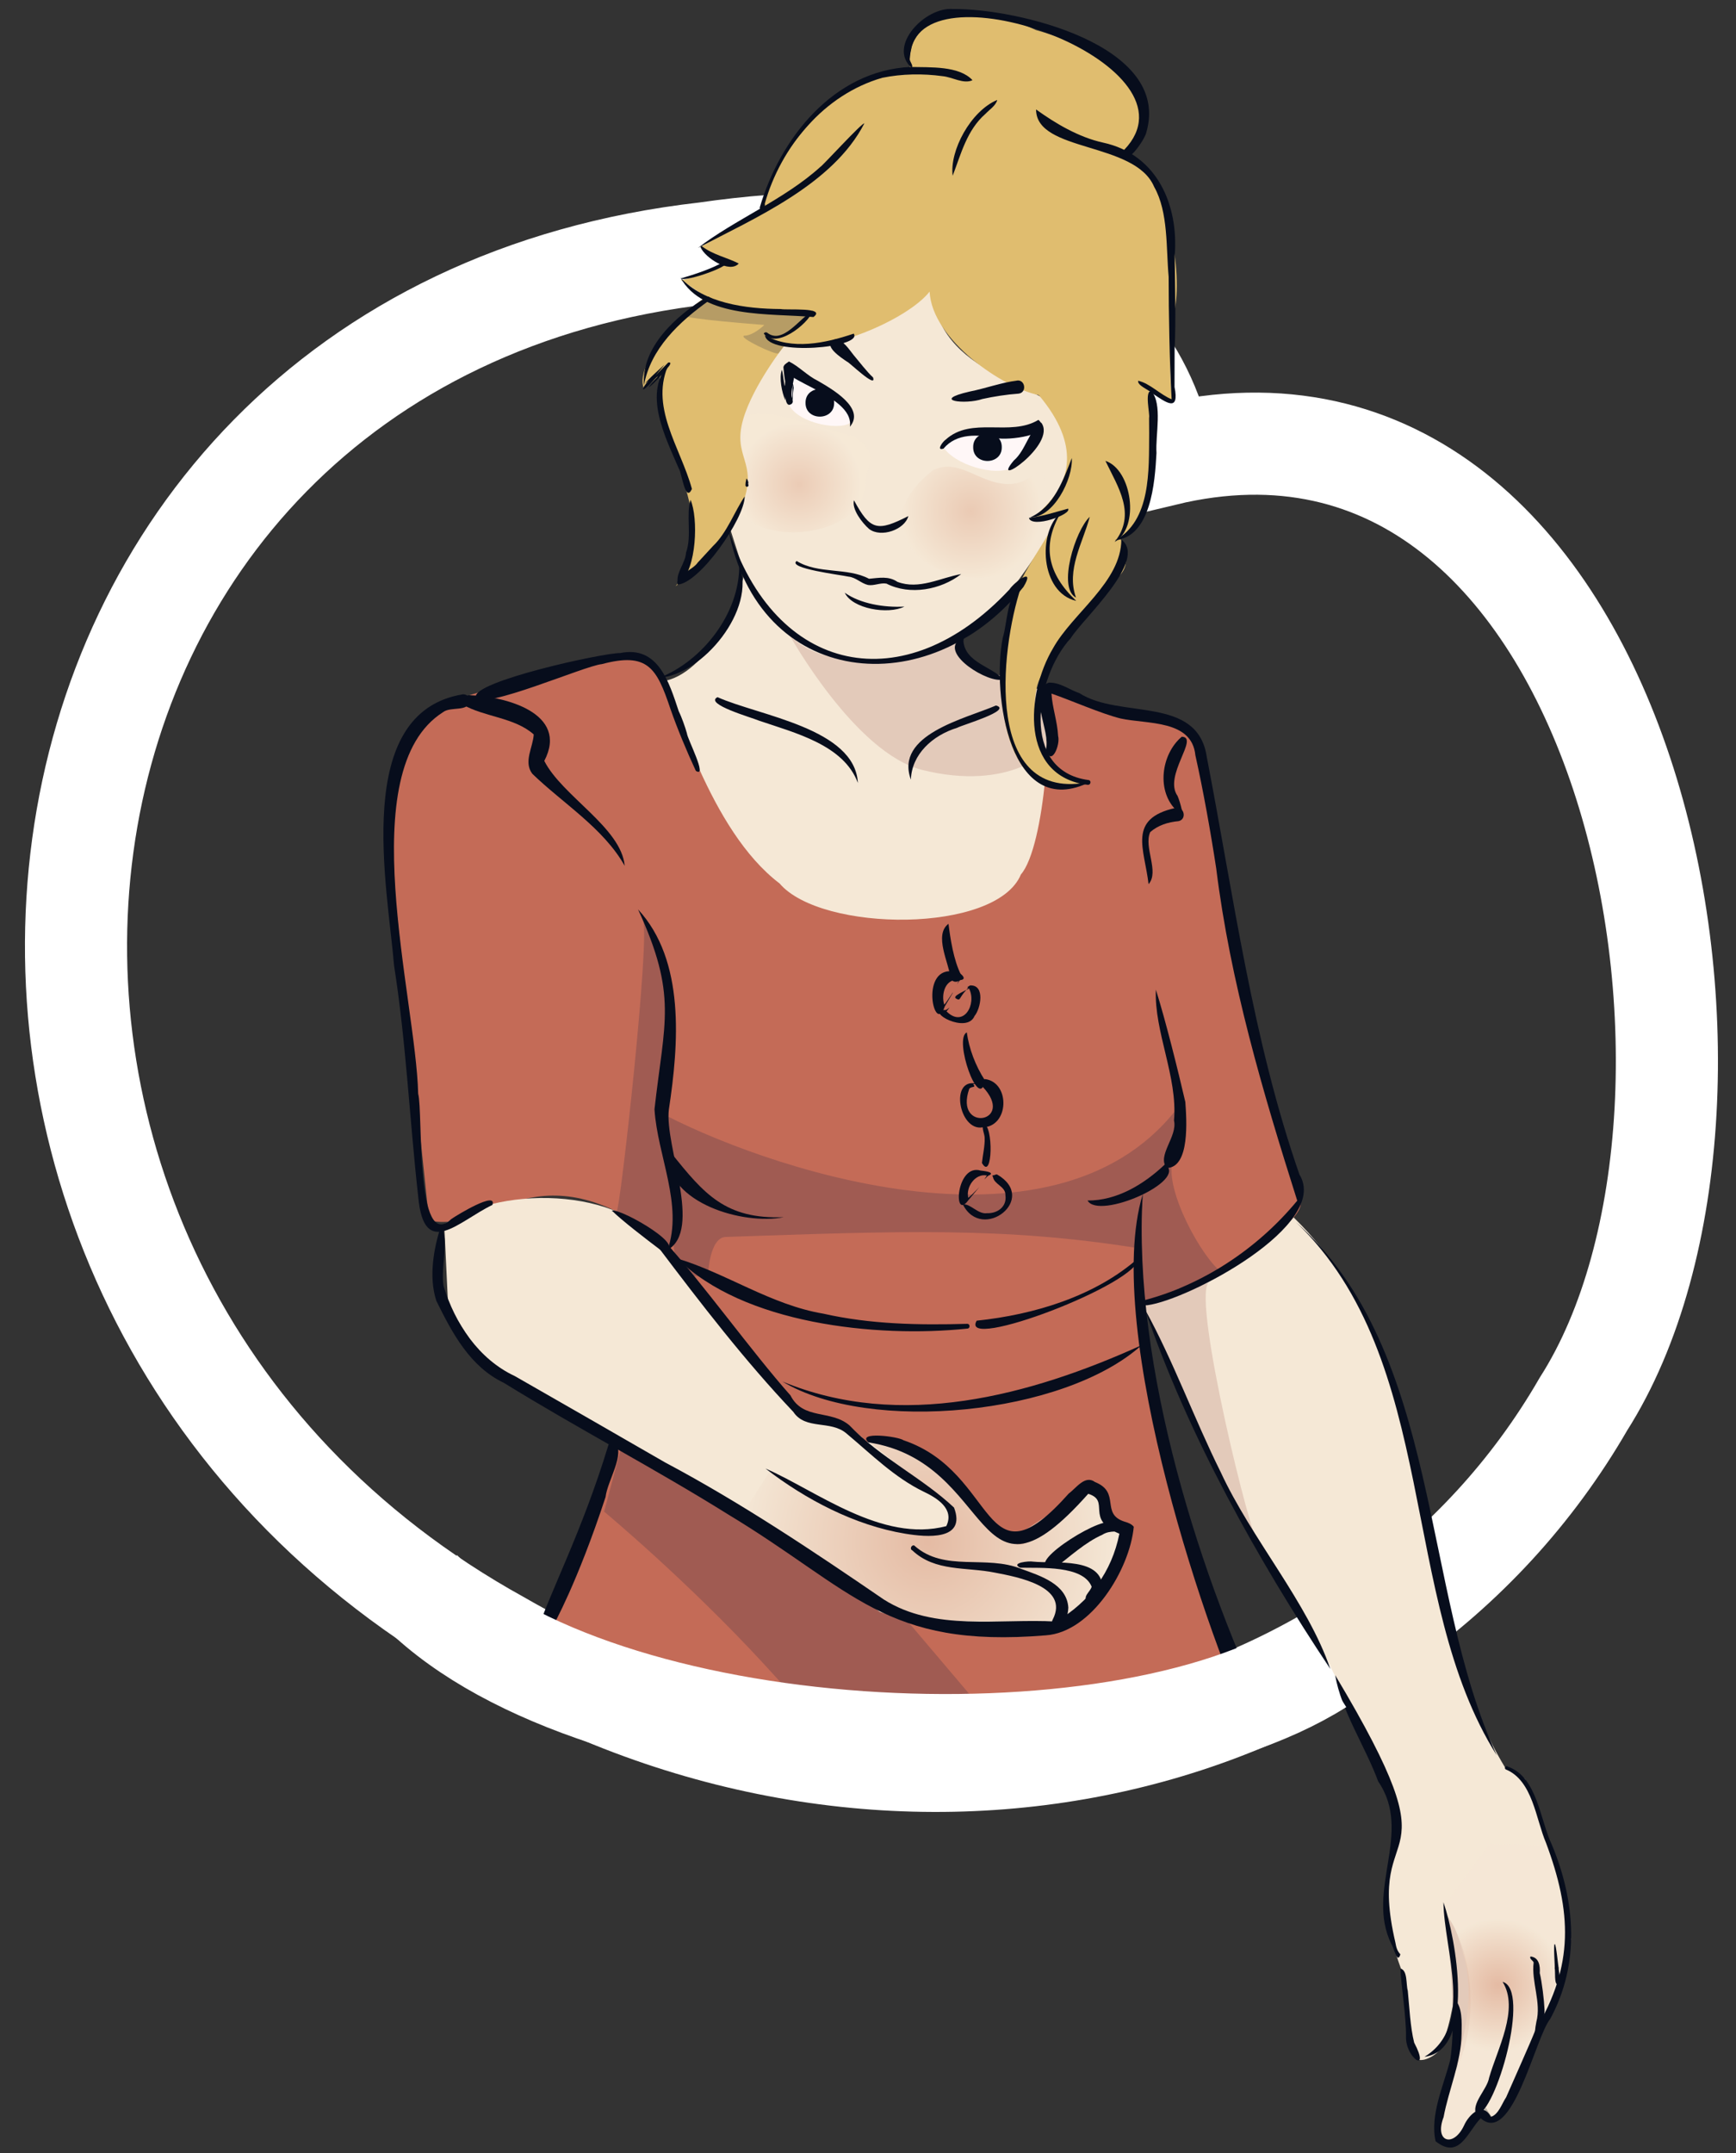 <?xml version="1.0" encoding="UTF-8"?>
<svg id="Ebene_1" data-name="Ebene 1" xmlns="http://www.w3.org/2000/svg" xmlns:xlink="http://www.w3.org/1999/xlink" viewBox="0 0 204 253">
  <rect x="0" y="0" width="204" height="253" fill="#333333" stroke="none"/>
  <defs>
    <style>
      .cls-1, .cls-2 {
        fill: none;
      }

      .cls-3 {
        clip-path: url(#clippath);
      }

      .cls-4 {
        fill: #f5e8d6;
      }

      .cls-5 {
        fill: #e3caba;
      }

      .cls-6 {
        fill: #fff7f7;
      }

      .cls-7 {
        fill: #a05b52;
      }

      .cls-8 {
        fill: #b69c65;
      }

      .cls-9 {
        fill: #c46b57;
      }

      .cls-10 {
        fill: #e0bd6f;
      }

      .cls-11 {
        fill: #070d1c;
      }

      .cls-2 {
        stroke: #fff;
        stroke-width: 12px;
      }

      .cls-12 {
        fill: url(#Unbenannter_Verlauf_4);
        opacity: .7;
      }

      .cls-12, .cls-13, .cls-14, .cls-15 {
        isolation: isolate;
      }

      .cls-13 {
        fill: url(#Unbenannter_Verlauf_3);
        opacity: .47;
      }

      .cls-14 {
        fill: url(#Unbenannter_Verlauf_2);
        opacity: .46;
      }

      .cls-15 {
        fill: url(#Unbenannter_Verlauf);
        opacity: .7;
      }
    </style>
    <clipPath id="clippath">
      <rect class="cls-1" width="204" height="253"/>
    </clipPath>
    <radialGradient id="Unbenannter_Verlauf" data-name="Unbenannter Verlauf" cx="-170.11" cy="510.09" fx="-170.11" fy="510.09" r="1" gradientTransform="translate(1509.68 4201.76) scale(7.84 -7.78)" gradientUnits="userSpaceOnUse">
      <stop offset="0" stop-color="#dea88e"/>
      <stop offset="1" stop-color="#f5e8d6"/>
    </radialGradient>
    <radialGradient id="Unbenannter_Verlauf_2" data-name="Unbenannter Verlauf 2" cx="-168.2" cy="507.19" fx="-168.2" fy="507.19" r="1" gradientTransform="translate(1318.39 3718.8) scale(7.28 -7.22)" gradientUnits="userSpaceOnUse">
      <stop offset="0" stop-color="#dea88e"/>
      <stop offset="1" stop-color="#f5e8d6"/>
    </radialGradient>
    <radialGradient id="Unbenannter_Verlauf_3" data-name="Unbenannter Verlauf 3" cx="-171.28" cy="511.85" fx="-171.28" fy="511.85" r="1" gradientTransform="translate(1522.01 4236.77) scale(8.22 -8.16)" gradientUnits="userSpaceOnUse">
      <stop offset="0" stop-color="#dea88e"/>
      <stop offset="1" stop-color="#f5e8d6"/>
    </radialGradient>
    <radialGradient id="Unbenannter_Verlauf_4" data-name="Unbenannter Verlauf 4" cx="-186.29" cy="534.66" fx="-186.29" fy="534.66" r="1" gradientTransform="translate(4280.06 12061.28) scale(22.39 -22.22)" gradientUnits="userSpaceOnUse">
      <stop offset="0" stop-color="#dea88e"/>
      <stop offset="1" stop-color="#f5e8d6"/>
    </radialGradient>
  </defs>
  <g class="cls-3">
    <g>
      <path class="cls-2" d="m135.23,48.61l1.62,4.83c54.71-13.13,72.08,75.7,49.22,111.53-24.03,41.62-80.88,54.79-127.41,27.93C-17.14,151.02-4.1,39.65,82.9,29.75c20.72-3.01,44.74-1.1,52.33,18.86h0Z"/>
      <path class="cls-4" d="m134.25,152.74c3.46,9.36,7.16,16.65,11.29,25.24,4.39,8.07,5.19,7.35,10.03,16.39s9.07,20.11,9.07,20.11c-2.17,6.58-2.53,10,.14,17.25,0,2.41.81,7.96.92,8.82.37,2.71,2.93.99,3.32.45,1.22-1.69,1.97-6.91,1.97-6.91l.36,8.47c-3.39,8.39-2.62,7.74-2.62,7.74,1.17,3.68,5.67-2.29,5.88-2.67,0,0,.93,1.73,1.27,1.29,1.35-1.75,4.24-9.4,4.24-9.4,8.59-9.35,1.03-25.57-.93-30.52l-2.24-1.19c-11.74-19.19-7.43-48.69-25.65-65.45-.62-.86-17.05,10.37-17.05,10.37h0Z"/>
      <path class="cls-5" d="m169.93,224.91c3.45,4.52,3.95,14.26.64,19.01.48-4.61-.09-14.37-.64-19.01Z"/>
      <path class="cls-4" d="m123.54,82.15c4.82,16.93-7.97,37.44-29.55,25.64-14.71-9.94-13.53-15.93-16.81-27.67,5.59-.15,9.83-9.48,10.27-12.82l-1.69-5.29c4.88-7.5-3.99-8.13,6.39-21.67,6.97.36,12.75-2.04,17.28-6.83.66,11.12,13.26,10.98,17.51,16.62,0,0-1.36,8.1-4.75,10.11-2.45,1.45,2.33.03,2.33.03-.09,1.42-8.97,14.87-12.06,15-1.39,3.65,9.08,5.69,11.08,6.9h0Z"/>
      <path class="cls-5" d="m141.99,150.73l-7.74,2.4c3.5,8.37,8.57,20.64,13.64,28.23-.84-.3-7.74-28.37-5.9-30.63Zm-49.21-76.12s7.68,13.87,15.59,15.85c10.21,2.56,15.42-2.28,14.75-3.14s-.36-6.07-.36-6.07l-8.81-3.14-1.07-2.93c-4.18,2.41-15.5,4.31-20.1-.57h0Z"/>
      <path class="cls-15" d="m171.53,241.15l-2.63,10.23,2.01.67,2.73-3.53,1.91.46c.39.33,9.63-20.56,9.02-21.29,0,0-2.84-10.9-2.84-10.9l-6.7-.15-5.15,7.06c2.85,7.1,3.52,9.93,1.65,17.45h0Z"/>
      <path class="cls-14" d="m100.28,51.23c3.14,2.05,1.72,2.97,1.41,5.57-.03,5.95-11.27,7.56-14.55,3.48-2.22-2.45-.41-4.83.08-7.75s-.62-3.79,1.9-3.94c2.54-.21,7.82,1.96,11.16,2.64Z"/>
      <path class="cls-13" d="m109.62,55.26c2.96-1.5,5.25,1.38,8.54,1.6s3.93-2.81,4.6-.73c3.35,20.45-27.24,10.24-13.14-.87h0Z"/>
      <path class="cls-9" d="m138,203.5c2.73.28,8.01-.41,10.66-1.15-.19.76-17.78-44.66-14.19-49.41,1.32.08,19.03-8.19,18.37-11.78,0,0-2.41-7.22-2.41-7.22,0,0-3.99-14.59-6-24.83s-3.27-17.98-4.07-22.67c-.43-2.5-4.72-1.85-9.07-2.91-4.76-1.17-6.99-3.49-8.84-3.06,1.46,3.11.35,19.03-2.48,22.27-2.89,6.99-23.46,6.82-28.36,1.06-8.28-6.3-12.02-20.91-14.42-25.38-.93-1.72-6.45-1.4-12.41.46-14.5,4.53-19.35,3.15-19.11,19.15,0,0,4.75,45.35,4.75,45.35,7.1,1.74,12.99-9.35,28.24,3.05l-7.85,28.71-9.3,20.25c4.89,3.19,11.82,4.68,17.15,6.97,2.96-.3,9.88.63,12.85,1.15,0,0,8,1.5,8,1.5h8.5l10,1.5,7-1.5h6.5l6.5-1.5h0Z"/>
      <g>
        <path class="cls-7" d="m71,177.61s9.72,8.08,18.74,17.87,12.26,14.02,12.26,14.02c9.86-.33,22.1,1.13,31.56-1.99l-14.09-1.92-12.58-14.83-33.6-21.76-2.3,8.61Zm67.19-47.21c-14.69,18.66-49.12,6.51-60.89.16,4.44,8.6-1.62,20.93,5.9,19.22,0,0,.16-4.45,2.12-4.45,20.42-.69,32.63-1.2,48.36,1.31-.23-10.05,5.13-6.01,4.51-16.25Z"/>
        <path class="cls-7" d="m78.54,116.83c.56,5.5-1.3,10.33-.77,13.08.88,4.57,1.66,13.05,1.14,16.37-.26,1.62-6.44-4-6.44-4,.36.35,4.06-32.87,3.05-34.37,0,0,2.46,3.42,3.03,8.93h0Zm55.69,23.28l-.18,12.91c2.35-.85,7.24-2.61,9.61-3.46-2.31-1.55-6.85-9.76-5.86-13.14l-3.58,3.68h0Z"/>
      </g>
      <path class="cls-4" d="m78.48,147.45c6.35,6.83,15.57,18.95,15.57,18.95,2.1-1.08,6.88,1.63,7.73,3.06,7.76-1.3,11.5,9.15,17.71,11.99,2.66.55,5.98-6.82,8.64-6.36,2.6.45,1.42,3.26,1.42,3.26,0,0,3.12.85,2.96,1.9-.36,2.32-3.28,7.48-3.28,7.48l-4.85,3.12c-3.45.72-15.6.32-20.99-1.46,0,0-14.1-10.75-14.1-10.75-23.86-14.8-26.56-12.01-32.55-19.23-1.99-2.4-4.09-6.19-4.09-6.19,0,0-.45-9.37-.45-9.37,7-4.82,22.17-4.3,26.27,3.6h0Z"/>
      <path class="cls-12" d="m87.23,177.92l3.31-5.17c6.53,4.21,16.21,9.05,20.86,6.61l.46-2.2c-2.5-1.98-7.54-5.97-10.03-7.95,4.56-.41,15.03,8.91,16.88,11.69l9.14-5.93,4.15,4.87c-1.74,6.22-1.9,6.16-6.35,10.71l-18.93-.1s-19.49-12.53-19.49-12.53Z"/>
      <path class="cls-10" d="m87.29,59.09c-1.78,4.88-7.89,9.79-7.89,9.79,5.9-7.9-2.8-16.6-1.82-24.83l-1.92,1.62c-1.26-3.32,5.79-10.11,7.32-10.76l-3.01-2.05c.07.26,5.52-1.42,5.46-2.11l-3.11-1.74,6.86-3.87c1.2-6.61,10.17-17.68,17.85-16.66-1.27-6.76,6.74-8.68,14.7-4.95,8.69,2.4,16.35,8.57,10.63,14.53,5.13,3.07,6.63,14.37,5.64,18.52,0,0-.94,7.77-.16,10.08.35,1.04-2.78-.77-2.78-.77-.19,4.46,1.74,15.96-3.37,17.45,0,0,1.57,2.76-.22,4.36-3.5,3.14-8.53,10.86-8.53,10.86-3.02,3.32-.76,12.82,4.94,13.32-7.69,3-10.6-5.09-10.12-13.28.45-10.39,3.37-11.51,6.71-18.25-9.82,2.42,7.84-1.78-2.4-13.93-4.19-.84-12.56-6.49-12.83-12.16-2.58,3.31-12.39,7.53-16.91,6.14,0,0-3.82,4.8-5,8.87-1.3,4.5,1.76,4.96-.03,9.84h0Z"/>
      <path class="cls-8" d="m91.46,41.5c-.15.33-4.84-1.89-4-2.06,1.08,0,2.36-1.26,2.36-1.26-1.28-.1-8.97-.7-9.37-1.08l2.55-1.87c2.93.66,9.14,1.66,12.12,1.57l-2.77,2.55-2.24.21,2.16.91-.8,1.05h0Z"/>
      <path class="cls-6" d="m110.83,52.49c1.23,2.04,6.06,3.61,8.26,2.4l2.57-3.71c-2.19-.45-6.61-.58-8.84-.36l-1.99,1.66h0Zm-10.96-2.79c-1.42.97-6.82-.13-7.3-2.61,0,0,.02-3.48.02-3.48,1.91.74,5.36,2.74,6.85,4.14l.43,1.95h0Z"/>
      <g>
        <path class="cls-11" d="m134.28,140.34c-4.82,15.8,8.02,53.42,13.03,63.23l1.39.8.81-1.38c-8.37-17.07-16.47-42.54-15.22-62.66Zm-62.01,29.02c-.35-.09-.7.12-.79.47-3.16,10.36-6.83,17.12-8.47,22.17-1.66,1.96-2.89,5.23-4,7.5l.12.37.38-.12c.42-.76,1.35-2.29,1.87-2.97,0,0,1.63-1.29,1.63-1.29.25-.5.75-1.5,1-2,.36-.55.83-1.86,1-2.5,0,0,2.82-4.96,6.15-15.1.23-1.97,2.33-4.95,1.12-6.53h0Z"/>
        <path class="cls-11" d="m51.85,143.94c-.89,2.69-1.5,6.1-.57,8.91,1.87,3.79,3.95,7.73,7.94,9.63,8.64,5.34,17.68,10.04,26.29,15.42,14.82,8.93,18.49,15.8,37.37,14.24,5.39-.35,9.9-7.78,10.35-12.76-.25-.32-.69-.49-1.09-.6-2.86-.92-.4-3.43-3.46-4.65-1.18-.88-2.22.72-3.08,1.34-10.25,11.52-8.23-2.46-19.42-6.25-.6-.45-5.59-1.08-4.13.25,15.08,2.33,12.23,21.36,25.83,6.04,2.69.84-.45,2.97,3.66,4.69-.9,4.5-3.49,7.99-7.43,10.32-6.72-.39-14.28,1.2-20.25-2.59-8.36-5.72-16.75-11.35-25.71-16.11-4.09-2.37-13.63-7.84-17.65-10.14-4.26-1.99-7.03-6.19-8.37-10.56-.39-2.34.7-5.05-.28-7.17h0Z"/>
        <path class="cls-11" d="m77.92,145.62c-.5-.07-.88.54-.54.95,4.98,6.59,10.14,13.3,15.84,19.31,1.44,2.18,4.39.93,6.26,2.55,2.91,2.43,5.59,5.14,9.06,6.83,1.57.74,3.65,2.02,2.66,4.05-7.59,1.99-15.33-4.21-21.25-6.77,4.71,3.63,10.48,6.68,16.44,7.66,2.48.41,7.2.84,5.72-3.07-3.73-3.51-8.66-5.85-12.3-9.67-2.19-1.86-5.44-.59-6.92-3.51-4.51-5.07-10.44-13.35-14.97-18.31Zm29.55,35.98c-.35-.16-.62.41-.26.56,2.67,2.53,6.34,1.93,9.69,2.61,2.65.51,8.8,1.62,6.81,5.51-.19.32-.08.73.24.92,1.15.44,1.57-1.49,1.59-2.32-.17-2.77-3.31-3.74-5.51-4.54-4.16-1.7-9.04.41-12.57-2.73h0Zm13.94,1.88c-.48-.1-2.69.13-1.54.71,2.4.06,7.4-.3,8.41,2.23-.14.62-1.16,1.17-.46,1.79.88.61,1.51-.78,1.74-1.46.11-3.88-5.53-3-8.16-3.27Z"/>
        <path class="cls-11" d="m130.55,178.89c-1.5-.68-11.12,5.56-6.54,5.3,1.72-1.31,3.55-3,5.53-3.87.91-.59,1.99-.29,2.87-.38.1-.78-1.3-1.01-1.86-1.04Zm-58.66-36.66c1.25,1.22,3.95,3.29,5.79,4.68,3.72-.05-4.6-4.93-5.79-4.68h0Z"/>
        <path class="cls-11" d="m74.97,106.83c4.67,10.14,3.1,13.15,1.94,23.5.34,5.45,3.4,11.26,1.53,16.54,4.16-2.36-.37-12.22.16-16.51,1.16-7.68,1.95-17.51-3.64-23.53h0Zm-20.6-25.25c-13.02,2.15-8.84,22.52-8.06,31.89,1.41,8.94,1.83,18.2,2.84,27.18.68,7.42,4.75,2.82,8.71.92.6-1.7-4.16,1.19-4.83,1.66-4.26,4.02-3.3-12.64-3.89-14.72-.26-11.24-7.87-38.01,2.93-44.84.91-.71,3.05.04,3.16-1.39-.05-.43-.43-.74-.86-.7h0Zm18.52-4.85c-1.94-.05-17.58,3.38-16.96,5.2.78,1.57,12.78-3.72,14.79-3.9,5.4-1.44,6.45.46,8.05,5.22.81,2.34,1.95,5.07,3,7.32,1.45.91-1.03-3.83-1.05-4.41-.18-.67-.64-1.97-.96-2.59-1.12-3.37-2.41-7.76-6.88-6.84Z"/>
        <path class="cls-11" d="m55.06,81.68c-.14.03-.41.16-.54.21-.57-.09-.72.82-.13.9,2.51,1.45,6.07,1.49,8.33,3.5-.08,1.51-1.23,3.21-.17,4.62,3.57,3.46,8.37,6.39,10.86,10.82-.4-4.49-7.35-8.19-9.45-12.33,2.94-5.62-4.62-7.62-8.9-7.72h0Zm23.49,53.66c-.14.06-.22.21-.16.35.11,5.68,8.94,8.27,13.7,7.32-6.84.26-9.37-2.74-13.19-7.52-.06-.14-.21-.2-.35-.15Zm55.6,22.71c-13.1,5.93-28.3,10.03-42.2,4.27,10.26,6.18,33.11,3.93,42.2-4.27h0Zm-.35-10.26c-5.1,4.51-12.25,6.67-19.03,7.38-2.15,3.73,19.26-4.4,19.03-7.38h0Zm-54.21.07c7.74,7.68,23.34,9.36,34.08,8.24.36-.01.35-.58-.03-.56-5.66.16-11.36.06-16.91-1.2-6.13-1.03-11.39-4.75-17.15-6.48h0Zm56.24-31.58c-.22,4.92,2.58,10.25,2.13,15.37.44,1.9-2.06,4.14-.85,5.58,2.74-.05,2.33-5.71,2.18-7.76-.9-3.87-2.31-9.54-3.46-13.19h0Z"/>
        <path class="cls-11" d="m136.9,136.8c-2.5,2.38-5.7,4.28-9.1,4.25,1.3,2.34,11.95-2.34,9.1-4.25h0Zm-25.44-28.26c-1.74,1.29.03,4.57.25,6.36.22.79,1.47.45,1.23-.35-.89-1.74-1.27-4.3-1.48-6.01Zm2.15,12.76c-1.59.73,1.47,9.47,2.14,5.65-1.13-1.74-1.88-3.75-2.14-5.65Zm1.98,10.78c-.3.44.14,1.15.12,1.67.04.83-.24,2.05-.32,2.89,1.27,2.24,1.36-4.51.2-4.56h0Z"/>
        <path class="cls-11" d="m111.86,114.11c-3.81-.27-2,7.64-.84,4.14l.92-1.55c.25-.5-.61.93-.98,1.35-.39-1.24.12-3.14,1.74-2.9-.52,1.05,0,0,.17,0,1.08-.1-.46-1.29-1.01-1.04h0Z"/>
        <path class="cls-11" d="m114.06,115.77c-.15.04-.16.07-.28.15-.1-.01-.1.12-.01.13-.14.13-.1.14-.2.25l.3-.16c.95,1.85-.65,4.68-2.64,2.69.78-.98,0,0-.24-.17-2.26.14,2.62,2.9,3.53.71.73-.88,1.24-3.6-.44-3.59Zm-.5.53c-.64.35-1.68.78-1.18,1.04.52.28.26-.05,1.18-1.04Zm2.26,10.49c-.6-.07-1.28,1.04-.38.86,4.06,4.25-3.37,5.5-1.54.27.28-.33.87-.09.46-.53l.36-.07c-3.14-.7-2.02,5.57.71,5.14,3.16-.04,3.32-5.22.38-5.67h0Zm-.59,10.74c-2.9-.85-3.26,6.01-1.45,3.5l1.24-1.48c.38-.43-.78.85-1.24,1.19-.3-1.25.8-2.9,2.19-2.63-.67,1.02.01,0,.3-.03.67-.38-.75-.51-1.04-.55Z"/>
        <path class="cls-11" d="m117.15,137.98c-.13,0-.25.07-.38.11-.11-.07-.21.12-.09.17.13.93,1.5,1.1,1.47,2.18.19,1.32-.92,2.15-2.17,2.1-1.06.16-1.97-1.18-2.83-1.02,2.26,4.48,8.96-.69,4-3.54h0Zm6.11-57.79c-2.63,1.03.26,5.76-.36,7.88.62,2.12,1.73-.57,1.44-1.6-.08-1.67-.68-3.32-.78-4.98,2.19.75,5.83,2.36,8.13,2.93,3.12.68,8.37.12,8.78,4.32.92,4.11,1.81,9.1,2.45,13.3,1.65,13.32,5.48,26.3,9.52,39.03-4.65,5.64-11.14,9.94-18.21,11.76-.62.34.29.6.63.52,4.9-.66,21.48-9.44,17.84-15.35-5.52-15.86-7.72-32.67-10.89-49.06-1.07-7.28-10.19-4.42-14.97-7.5-1.11-.37-2.3-1.29-3.57-1.23h0Zm14.86,14.74c-5.67,1.26-3.63,4.79-3.15,8.95,1.3-1.47-.6-4.33.19-6.11.89-.79,2.08-1.18,3.33-1.29,1.03-.22.65-1.8-.36-1.55h0Z"/>
        <path class="cls-11" d="m138.88,86.55c-2.45,2.06-3.05,6.49-.53,8.77.18.32.69.04.5-.28-.08-.39-.31-1.16-.47-1.52-1.7-2.38,2.59-6.89.5-6.96h0Zm-4.3,67.34c4.89,14.51,13.37,29.65,21.75,42.2-2.66-7.8-9.26-15.28-12.89-23.14-3.11-6.25-5.56-13.05-8.86-19.05h0Zm22.32,42.93c.69,4.15,3.58,8.45,5.05,12.48,4.15,6.03-1.55,12.8,1.56,19.13.29.39.69,2.4,1.05,1.19-.38-.41-.49-.83-.58-1.36-3.65-15.62,7.65-6.82-7.08-31.44h0Zm7.66,34.47c.08,1.94.71,5.81.66,8.03-.04,2.52,2.92,4.4.96.67-.46-1.82-.56-4.21-.75-6.09-.22-.75,0-2.4-.86-2.61h0Zm5.06-7.79c.06,5.61,3.69,14.58-2.23,18.16,6.09-.79,3.69-13.99,2.23-18.16h0Zm-17.34-79.92c17.02,16.34,11.97,44.22,23.62,62.68-9.02-19.53-6.42-47.27-23.62-62.68h0Z"/>
        <path class="cls-11" d="m177.16,207.54c-.23-.12-.44.2-.22.35,3.18,1.3,3.53,5.83,4.73,8.62,3.03,8.12,3.32,14.4-1.25,22.02-.63,1.6-2.72,6.24-3.43,7.88-.48.7-.89,2.04-1.79,2.3-.96-1.82-2.59-.28-3.16,1.02-1.23,2.63-3.53,1.96-2.4-.99.59-3.2,2.08-6.49,2.11-9.78.02-1.34.14-3.22-.89-4.14-.2,2.1-.06,5.09-.46,7.27-.76,2.96-2.39,6.43-1.7,9.49,2.82,2.23,3.74-1.12,5.3-2.7,3.72,3.28,6.4-9.5,8.17-11.68,3.53-6.49,2.96-13.82.19-20.46-1.4-2.9-1.7-8-5.21-9.19h0Z"/>
        <path class="cls-11" d="m176.57,232.85c2,3.19-.64,7.94-1.58,11.26-.25,1.44-2.17,3.04-1.49,4.4,2.3-.27,6.42-14.77,3.07-15.66h0Zm3.29-2.98c-.2.25.3.48.36.71-.28,2.25.92,4.73.32,6.97-.68,3.49,1.09-.18.96-1.43-.05-1.13-.3-3.21-.56-4.3.06-.86-.09-1.84-1.08-1.95h0Zm2.84-1.45c-.19,0,.05,2.77-.01,2.85.11.22-.1,1.99.4,1.9.52.02.01-1.7.08-1.94-.06-.06-.3-2.85-.47-2.81h0ZM85.59,62.12c3.43,18.72,23.49,20.75,34.68,6.84,1.46-2.43-1.06-.6-1.66.31-12.3,13.17-27.56,10.07-33.02-7.15h0Z"/>
        <path class="cls-11" d="m86.87,66.35c.07,5.75-4.35,11.3-9.37,13.28,5.07-.36,11.42-8.02,9.37-13.28h0Zm26.28,8.65c-.1-.06-.23-.04-.3.05-2.62,1.71,3.48,5.37,5.02,4.76-1.27-1.49-4.48-1.96-4.66-4.52.07-.1.03-.23-.07-.29h0Zm-28.85,6.92c-1.56.8,4.05,2.39,4.89,2.75,4.25,1.45,9.97,2.85,11.62,7.32-.34-6.43-11.61-7.89-16.5-10.08Zm32.74.97c-3.65,1.57-11.94,3.42-10,8.71.1-2.98,2.54-5.2,5.44-6.09.55-.32,6.59-2.06,4.56-2.62h0Zm-29.31-26.64c-.06.01-.04.13-.05.17-.08.37-.06.22-.08.59-.01.24.37.24.36,0-.08-.35-.05-.19-.08-.35-.01-.06.02.12.07.16.02-.17-.11-.51-.22-.58Zm-.22,2.08c-1.17,1.7-2.07,4.26-3.72,5.82,0,0-1.8,1.95-1.8,1.95-.6.9-2.58,1.44-2.38,2.58,2.56-.08,7.9-7.75,7.9-10.35h0Zm-8.82-15.75c-3.23,3.58-.53,8.72,1.1,12.52.35.61.75,4.01,1.52,2.35-1.35-4.94-5.12-9.75-2.63-14.87h0Z"/>
        <path class="cls-11" d="m81.15,58.72c-.57,1.74.18,4.24-.53,6.2-.07,1.2-1.1,2.24-1,3.37-.09.16.18.31.27.15,1.98-1.54,2.19-7.61,1.25-9.72h0Zm-2.61-16.14l-1.48,1.51c-.35.4.71-.81,1.01-1.24-.36.34-2.01,1.79-2.26,2.23,1.07-.89-.27.17-.23.66.08.2,1.58-1.48,1.66-1.47.4-.35-.72.79-1.01,1.24.54-.32,1.69-1.69,2.26-2.24-1.33,1.13,1-.8.05-.68Zm21.78-3.38c-3.33,1.13-7.3,1.97-10.43.2.4,2.49,11.6,1.44,10.43-.2h0Z"/>
        <path class="cls-11" d="m95.54,36.51c-1.55.82-3.55,4.04-5.4,2.57-.14-.08-.31-.03-.39.11,1.38,1.88,5.15-1.04,5.79-2.67h0Z"/>
        <path class="cls-11" d="m79.95,32.6c2.66,4.88,10.62,4.19,15.64,4.65,1.58-1.19-3.15-.79-3.84-.94-4.2-.03-9.02-.69-11.81-3.71h0Z"/>
        <path class="cls-11" d="m85.22,30.68c-1.6.91-3.53,1.54-5.21,2.03.49.49,6.59-1.65,5.21-2.03Z"/>
        <path class="cls-11" d="m82.37,28.93s-.06.1-.03.15c.53,1.21,3.4,3.09,4.47,1.88-1.38-.71-3.01-1.02-4.29-2-.04-.05-.1-.06-.15-.03h0Z"/>
        <path class="cls-11" d="m101.57,14.5c-.23-.15-4.98,5.06-5.16,5.1-4.21,3.83-10.18,6.27-14.39,9.53,6.62-3.48,15.86-7.45,19.55-14.63h0Zm-18.51,20.39c-3.59,2.18-7.73,5.9-7.39,10.39.77-4.31,4.17-7.5,7.67-9.98.27-.18-.02-.6-.28-.41h0Z"/>
        <path class="cls-11" d="m107.05,7.86c-9.08.41-15.38,8.38-17.77,16.52.15.82.72.06.59-.45,1.89-6.69,6.98-12.83,13.81-14.79,2.3-.47,4.76-.51,7.09-.19,1.12.1,2.48.97,3.51.47-1.59-1.71-4.97-1.49-7.24-1.55h0Zm14.7,5.01c.02,5.05,11.63,3.73,13.88,9.09,1.68,2.96,1.39,7.25,1.7,10.55,0,4.24.11,10.19.35,14.4-1.29-.5-2.58-1.89-3.93-2.17-.13.54,1.26,1.07,1.66,1.47,1.57,1.05,3.22,2.32,2.61-.75,0,0,.01-4.49.01-4.49.17-3.01.04-7.87.01-10.88.49-6-2.06-11.95-8.4-13.33-2.89-.63-5.66-2.29-7.89-3.9h0Z"/>
        <path class="cls-11" d="m111.99,1.06c-3.27-.28-7.74,4.37-4.86,6.91.25-.31-.28-.72-.22-1.1.03-.47.12-.91.23-1.39,2.73-9.43,34.37,2.33,24.97,12.12-.13,2.47,2.42-1.14,2.6-2.06,2.97-10.27-15.26-14.56-22.72-14.48Zm5.18,10.69c-3.11,1.31-5.6,5.96-5.22,8.9.99-2.58,1.67-5.37,3.86-7.28.44-.47,1.2-.95,1.37-1.6h-.01Zm12.73,42.4c1.48,3.09,3.67,6.25,1.08,9.53,3.01-1.72,2.04-8.51-1.08-9.53h0Z"/>
        <path class="cls-11" d="m135.3,45.93c-.85-.03-.14,2.76-.27,3.17,0,0,.01,1.83.01,1.83-.04,4.35.23,10.24-4.01,12.56,4.23-.44,4.68-6.79,4.87-10.26-.14-2.15.74-5.73-.61-7.3h0Zm-9.35,7.89c-1,2.53-2.07,5.71-4.89,6.97,2.75.05,5.03-4.49,4.89-6.97Z"/>
        <path class="cls-11" d="m125.51,59.76c-1.52.41-3.11.94-4.6,1.09.33,1.28,5.1-.42,4.6-1.09Z"/>
        <path class="cls-11" d="m124.68,60.2c-2.8,2.33-2.43,9.44,1.79,10.4-3.35-3.17-4.1-6.51-1.79-10.4h0Z"/>
        <path class="cls-11" d="m128.06,60.72c-1.71,1.59-3.81,8.36-1.62,9.49-1.17-3.27.8-6.41,1.62-9.49Zm3.71,2.67c-.02,5.01-5.73,8.63-8.04,12.8-3.16,5.32-3.88,15.03,4.08,16.02.36.05.48-.49.11-.56-8.1-1.05-6.23-12.21-2.1-16.66,1.43-2.32,9.12-9.17,5.95-11.6h0Z"/>
        <path class="cls-11" d="m119.97,69.01c-1.64.7-1.6,4.28-2.13,5.91-1.33,6.63.82,21.71,10.3,16.93-12.56,2.68-10.63-15.42-8.17-22.84h0Zm-20.7.63c.88,1.89,5.08,2.6,7.01,1.63-2.41.13-5.19-.34-7.01-1.63h0Zm-5.65-3.73c-1.18.87,5.29,1.65,6.08,1.84.87.08,1.48.79,2.3.98.72.12,1.45-.29,2.17-.16,2.76,1.41,6.4.73,8.78-1.12-2.44.43-4.95,1.88-7.5.91-1.04-.71-2.16-.46-3.33-.36-2.59-1.37-5.96-.51-8.51-2.09h0Zm6.73-7.13c-.28,1.05.96,2.66,1.79,3.38,1.41,1.06,4.18.06,4.6-1.52-3.61,1.82-4.45,1.73-6.39-1.86Zm19.14-14.06c-1.72.2-3.81.95-5.52,1.28-4.69,1.07-.52,1.57,1.47.88,1.3-.29,2.93-.54,4.25-.63,1.01-.11.8-1.69-.2-1.54h0Zm-21.38-4.84c-1.61.64.77,2.17,1.45,2.63.11-.06,3.53,3.27,3.03,1.83-.67-.59-1.68-1.92-2.27-2.61-.56-.68-1.23-1.83-2.21-1.86Zm23.92,9.45c-3.35,2.03-7.84-.46-10.92,2.34-.33.22-1.14,1.33-.24,1.04,1.57-1.86,4.06-1.66,6.22-1.24,1.24.3,6.93-.31,4.94-2.14h0Z"/>
        <path class="cls-11" d="m122.36,49.66c-1.43.84-1.82,3.25-3.22,4.44-2.97,3.53,5.12-1.89,3.22-4.44h0Zm-29.65-7.19c-3.13,1.91,7.81,3.64,7.16,7.67,1.86-2.18-2.1-4.43-3.79-5.41-1.18-.57-2.23-1.71-3.37-2.26Z"/>
        <path class="cls-11" d="m92.79,42.67c-.33-.07-.66.14-.73.47.18,2.08.24,1.29.18,2.08-.05.6-.18-1.2-.36-1.78-.35.97,0,2.67.4,3.59,0-1.62-.14.9.62.49.2-.07.31-.28.24-.48.07-1.83.2-1.13.07-1.83-.1-.52-.06,1.06-.12,1.58-.39-1.16.97-3.36-.3-4.13h0Zm.51,1.42c.02-.05.02-.33.03-.39l-.03.39Zm21.06,8.45c-.03-2.16,3.39-2.16,3.36,0,.03,2.16-3.39,2.16-3.36,0Zm-19.7-5.21c-.03-2.16,3.39-2.16,3.36,0,.03,2.16-3.39,2.16-3.36,0Z"/>
      </g>
      <path class="cls-2" d="m49.5,187c20.94,20.56,81.33,23.75,105.5,8.5"/>
    </g>
  </g>
</svg>